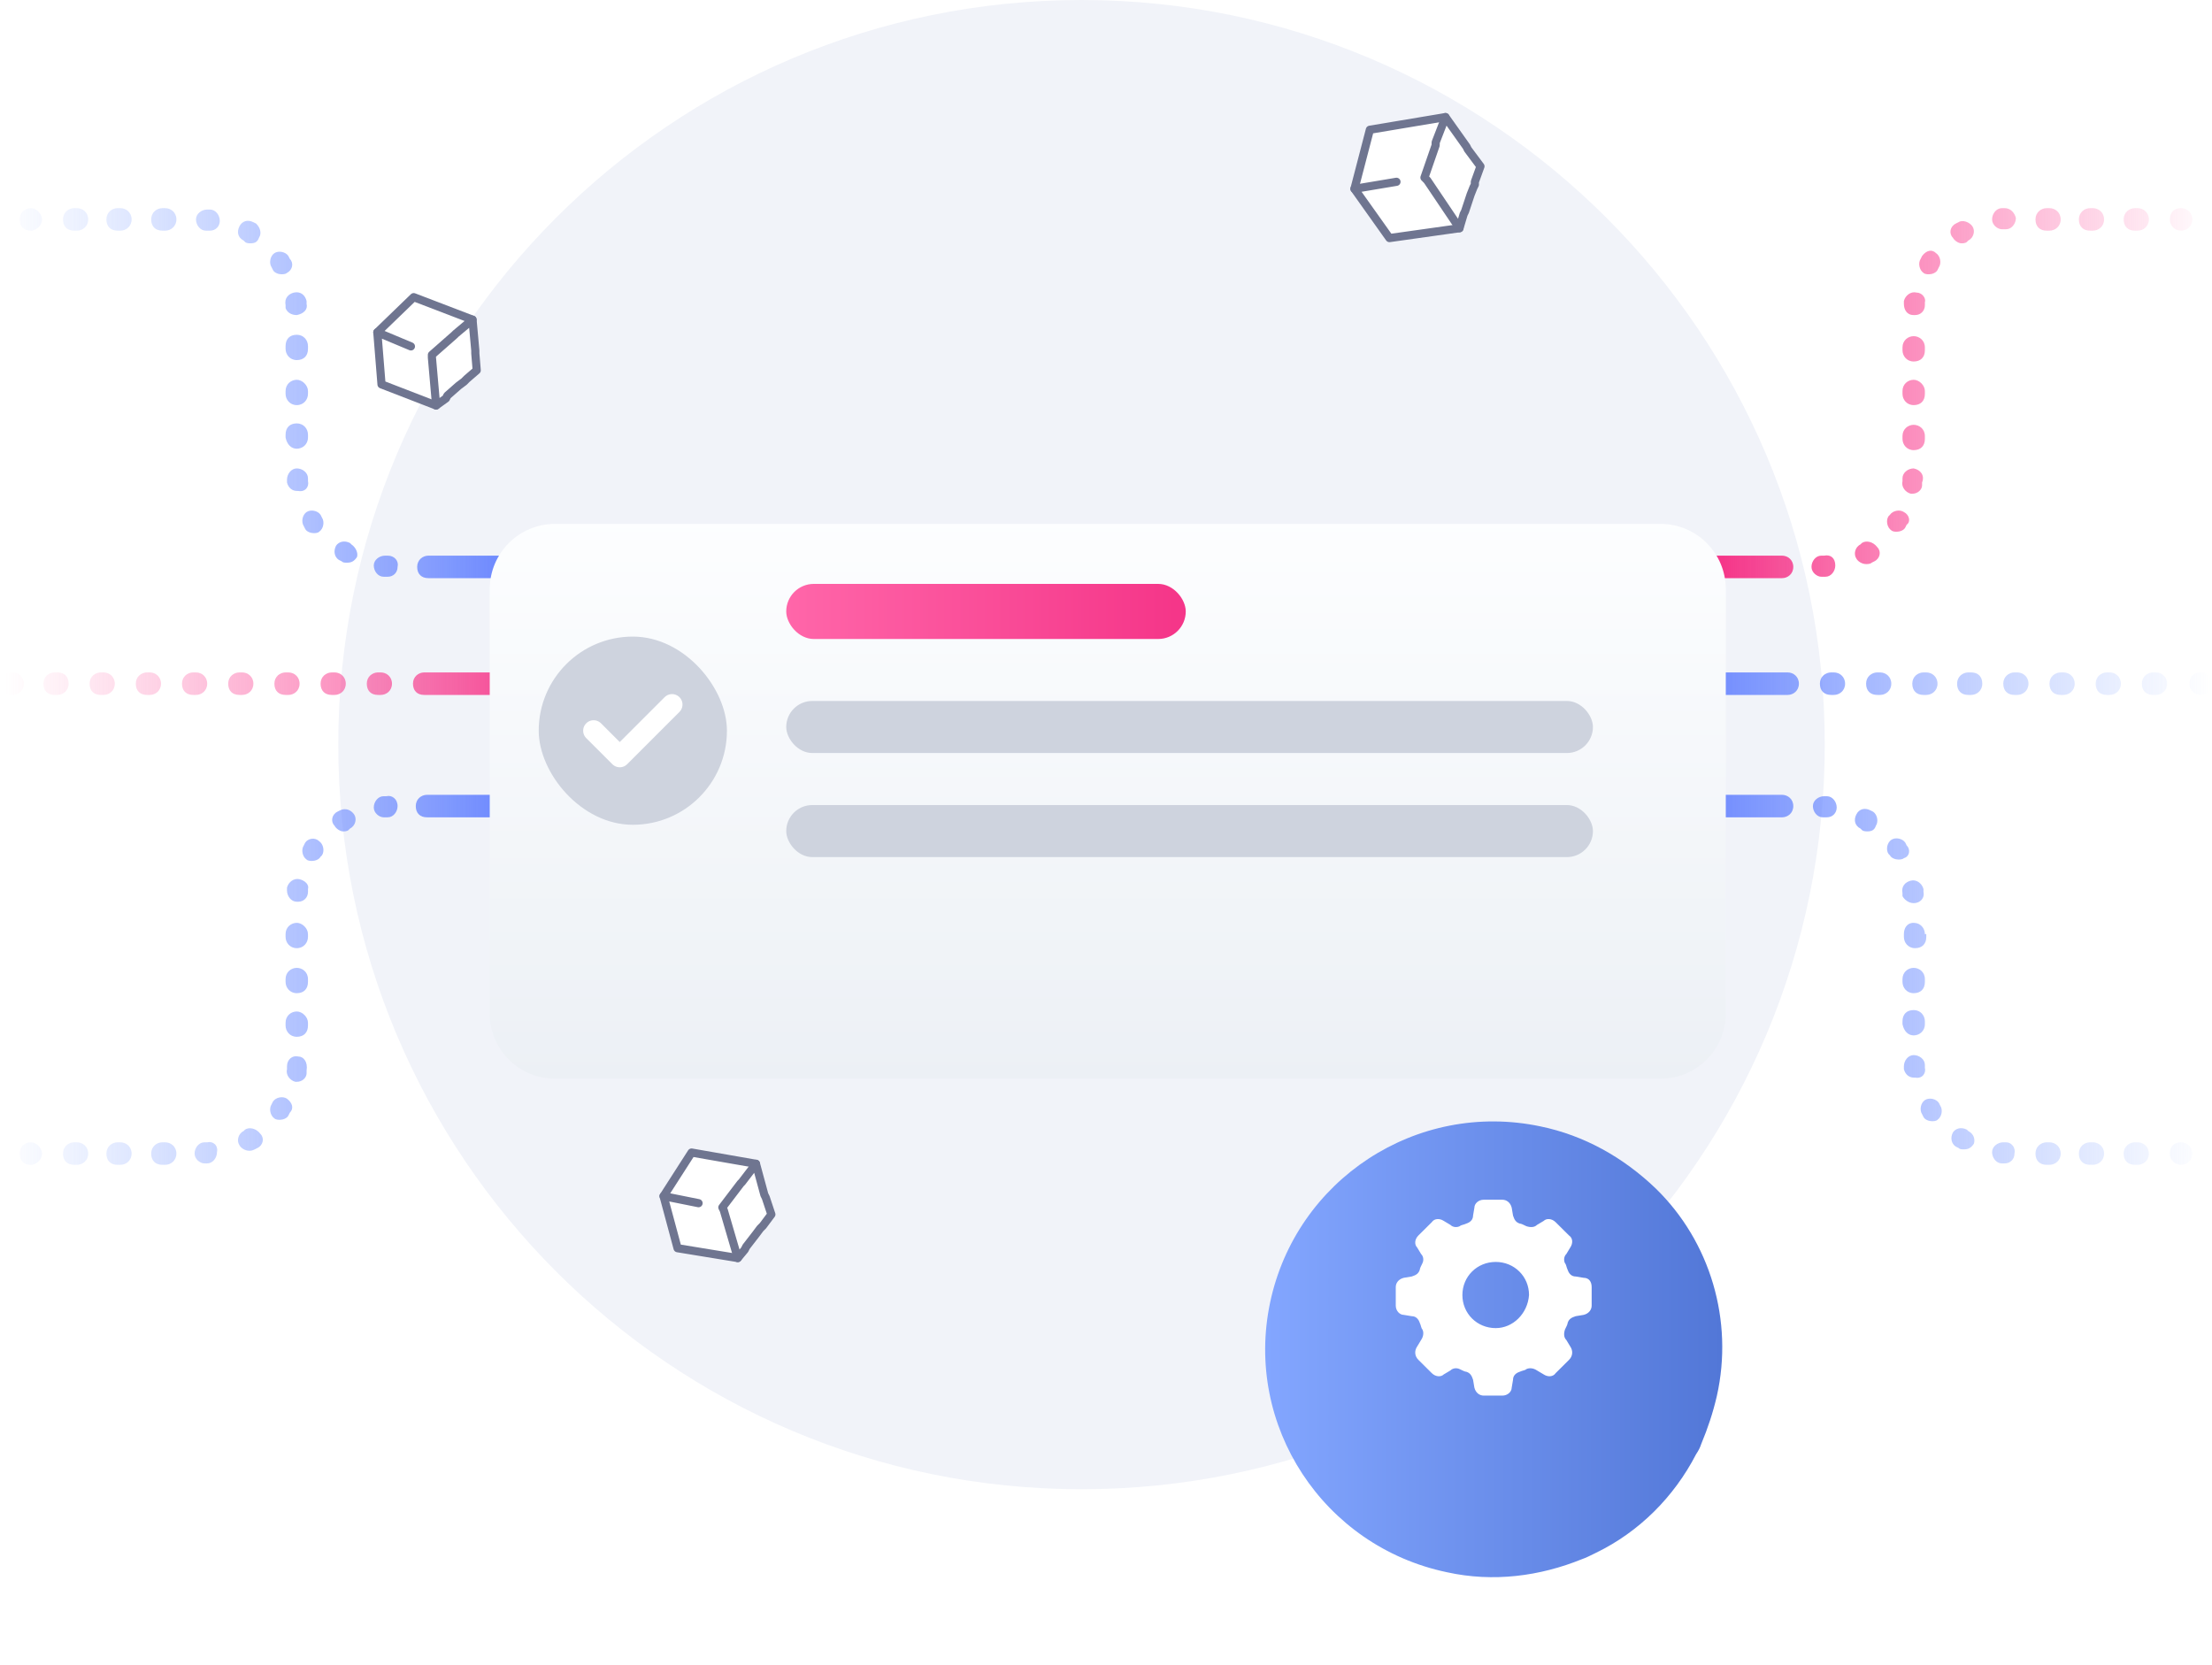 <svg viewBox="0 0 271 204" fill="none" xmlns="http://www.w3.org/2000/svg">
<path d="M132.501 182.472C182.789 182.472 223.558 141.704 223.558 91.236C223.558 40.769 182.609 0 132.501 0C82.214 0 41.445 40.769 41.445 91.236C41.445 141.704 82.214 182.472 132.501 182.472Z" fill="#F1F3F9"/>
<path d="M20.238 25.504H19.895C19.209 25.504 18.523 26.021 18.523 26.883C18.523 27.745 19.037 28.262 19.895 28.262H20.238C20.924 28.262 21.61 27.745 21.61 26.883C21.61 26.021 20.924 25.504 20.238 25.504Z" fill="url(#paint0_linear_548_21883)"/>
<path d="M14.75 25.504H14.407C13.721 25.504 13.035 26.021 13.035 26.883C13.035 27.745 13.549 28.262 14.407 28.262H14.75C15.436 28.262 16.122 27.745 16.122 26.883C16.122 26.021 15.436 25.504 14.75 25.504Z" fill="url(#paint1_linear_548_21883)"/>
<path d="M25.726 25.676H25.383C24.697 25.676 24.011 26.193 24.011 26.882C24.011 27.572 24.526 28.262 25.212 28.262H25.555C25.555 28.262 25.555 28.262 25.726 28.262C26.413 28.262 26.927 27.744 26.927 27.055C26.927 26.365 26.413 25.676 25.726 25.676Z" fill="url(#paint2_linear_548_21883)"/>
<path d="M37.732 42.397C37.732 41.707 37.217 41.018 36.36 41.018C35.502 41.018 34.988 41.535 34.988 42.397V42.741C34.988 43.431 35.502 44.12 36.36 44.12C37.217 44.12 37.732 43.603 37.732 42.741V42.397Z" fill="url(#paint3_linear_548_21883)"/>
<path d="M35.502 31.71L35.331 31.365C34.987 30.848 34.13 30.675 33.615 31.02C33.101 31.365 32.929 32.227 33.273 32.744L33.444 33.089C33.615 33.434 34.13 33.606 34.473 33.606C34.645 33.606 34.987 33.606 35.159 33.434C35.845 33.089 36.017 32.227 35.502 31.71Z" fill="url(#paint4_linear_548_21883)"/>
<path d="M36.36 46.534C35.674 46.534 34.988 47.051 34.988 47.913V48.258C34.988 48.947 35.502 49.637 36.36 49.637C37.217 49.637 37.732 48.947 37.732 48.258V47.913C37.732 47.224 37.046 46.534 36.36 46.534Z" fill="url(#paint5_linear_548_21883)"/>
<path d="M9.433 25.504H9.09C8.404 25.504 7.718 26.021 7.718 26.883C7.718 27.745 8.232 28.262 9.09 28.262H9.433C10.119 28.262 10.805 27.745 10.805 26.883C10.805 26.021 10.119 25.504 9.433 25.504Z" fill="url(#paint6_linear_548_21883)"/>
<path d="M31.386 27.4L31.043 27.228C30.357 26.883 29.671 27.056 29.328 27.745C28.985 28.435 29.156 29.124 29.843 29.469L30.014 29.641C30.186 29.814 30.529 29.814 30.7 29.814C31.215 29.814 31.558 29.641 31.729 29.124C32.072 28.607 31.901 27.918 31.386 27.4Z" fill="url(#paint7_linear_548_21883)"/>
<path d="M39.275 63.083C38.932 62.566 38.075 62.393 37.56 62.738C37.045 63.083 36.874 63.945 37.217 64.462L37.389 64.806C37.56 65.151 38.075 65.324 38.418 65.324C38.589 65.324 38.932 65.324 39.104 65.151C39.618 64.806 39.79 63.945 39.447 63.428L39.275 63.083Z" fill="url(#paint8_linear_548_21883)"/>
<path d="M43.049 66.702L42.878 66.53C42.191 66.185 41.505 66.358 41.163 66.875C40.819 67.564 40.991 68.254 41.505 68.599L41.849 68.771C42.02 68.943 42.191 68.943 42.535 68.943C43.049 68.943 43.392 68.771 43.735 68.254C43.907 67.737 43.564 67.047 43.049 66.702Z" fill="url(#paint9_linear_548_21883)"/>
<path d="M47.508 68.082H47.165C46.479 68.082 45.792 68.599 45.792 69.289C45.792 69.978 46.307 70.668 46.993 70.668H47.336C47.336 70.668 47.336 70.668 47.508 70.668C48.194 70.668 48.708 70.151 48.708 69.461C48.88 68.772 48.365 68.082 47.508 68.082Z" fill="url(#paint10_linear_548_21883)"/>
<path d="M36.359 38.605C37.217 38.433 37.732 37.915 37.56 37.226V36.881C37.389 36.192 36.874 35.675 36.017 35.847C35.331 36.019 34.816 36.536 34.987 37.398V37.743C35.159 38.26 35.673 38.605 36.359 38.605Z" fill="url(#paint11_linear_548_21883)"/>
<path d="M37.732 58.946V58.601C37.732 57.912 37.046 57.395 36.36 57.395C35.674 57.395 35.16 58.084 35.16 58.774C35.16 58.946 35.16 59.118 35.16 59.118C35.331 59.808 35.846 60.153 36.36 60.153H36.532C37.389 60.325 37.904 59.636 37.732 58.946Z" fill="url(#paint12_linear_548_21883)"/>
<path d="M36.36 54.981C37.046 54.981 37.732 54.464 37.732 53.602V53.257C37.732 52.567 37.217 51.878 36.36 51.878C35.502 51.878 34.988 52.395 34.988 53.257V53.602C35.159 54.464 35.674 54.981 36.36 54.981Z" fill="url(#paint13_linear_548_21883)"/>
<path d="M3.773 25.504C3.087 25.504 2.401 26.021 2.401 26.883C2.401 27.745 2.916 28.262 3.773 28.262H3.945C4.631 28.09 5.145 27.573 5.145 26.883C5.145 26.193 4.459 25.504 3.773 25.504Z" fill="url(#paint14_linear_548_21883)"/>
<path d="M68.946 68.082H63.63H63.287H58.141H57.798H52.825H52.481C51.795 68.082 51.109 68.599 51.109 69.461C51.109 70.323 51.624 70.84 52.481 70.84H52.825H57.798H58.313H63.458H63.801H69.118C69.804 70.84 70.49 70.323 70.49 69.461C70.49 68.599 69.632 68.082 68.946 68.082Z" fill="url(#paint15_linear_548_21883)"/>
<path d="M24.011 82.39H23.668C22.982 82.39 22.296 82.907 22.296 83.769C22.296 84.631 22.811 85.148 23.668 85.148H24.011C24.697 85.148 25.383 84.631 25.383 83.769C25.383 82.907 24.697 82.39 24.011 82.39Z" fill="url(#paint16_linear_548_21883)"/>
<path d="M29.671 82.39H29.328C28.642 82.39 27.956 82.907 27.956 83.769C27.956 84.631 28.47 85.148 29.328 85.148H29.671C30.357 85.148 31.043 84.631 31.043 83.769C31.043 82.907 30.357 82.39 29.671 82.39Z" fill="url(#paint17_linear_548_21883)"/>
<path d="M18.352 82.39H18.009C17.323 82.39 16.637 82.907 16.637 83.769C16.637 84.631 17.151 85.148 18.009 85.148H18.352C19.038 85.148 19.724 84.631 19.724 83.769C19.724 82.907 19.038 82.39 18.352 82.39Z" fill="url(#paint18_linear_548_21883)"/>
<path d="M12.692 82.39H12.349C11.662 82.39 10.976 82.907 10.976 83.769C10.976 84.631 11.491 85.148 12.349 85.148H12.692C13.378 85.148 14.064 84.631 14.064 83.769C14.064 82.907 13.378 82.39 12.692 82.39Z" fill="url(#paint19_linear_548_21883)"/>
<path d="M7.032 82.39H6.689C6.003 82.39 5.317 82.907 5.317 83.769C5.317 84.631 5.832 85.148 6.689 85.148H7.032C7.718 85.148 8.404 84.631 8.404 83.769C8.404 82.907 7.89 82.39 7.032 82.39Z" fill="url(#paint20_linear_548_21883)"/>
<path d="M46.651 82.39H46.308C45.622 82.39 44.936 82.907 44.936 83.769C44.936 84.631 45.45 85.148 46.308 85.148H46.651C47.337 85.148 48.023 84.631 48.023 83.769C48.023 82.907 47.337 82.39 46.651 82.39Z" fill="url(#paint21_linear_548_21883)"/>
<path d="M35.331 82.39H34.988C34.302 82.39 33.616 82.907 33.616 83.769C33.616 84.631 34.13 85.148 34.988 85.148H35.331C36.017 85.148 36.703 84.631 36.703 83.769C36.703 82.907 36.017 82.39 35.331 82.39Z" fill="url(#paint22_linear_548_21883)"/>
<path d="M40.991 82.39H40.648C39.962 82.39 39.276 82.907 39.276 83.769C39.276 84.631 39.79 85.148 40.648 85.148H40.991C41.677 85.148 42.363 84.631 42.363 83.769C42.363 82.907 41.677 82.39 40.991 82.39Z" fill="url(#paint23_linear_548_21883)"/>
<path d="M1.544 82.39H1.372C0.686 82.39 0 82.907 0 83.769C0 84.631 0.515 85.148 1.372 85.148H1.544C2.23 85.148 2.916 84.631 2.916 83.769C2.916 82.907 2.23 82.39 1.544 82.39Z" fill="url(#paint24_linear_548_21883)"/>
<path d="M68.947 82.39H63.459H63.115H57.799H57.456H52.653H52.482H52.31H51.967C51.281 82.39 50.595 82.907 50.595 83.769C50.595 84.631 51.11 85.148 51.967 85.148H52.31H52.482H52.653H57.456H57.799H63.115H63.459H68.947C69.633 85.148 70.319 84.631 70.319 83.769C70.319 82.907 69.633 82.39 68.947 82.39Z" fill="url(#paint25_linear_548_21883)"/>
<path d="M30.014 138.413L29.843 138.585C29.156 138.93 28.985 139.792 29.328 140.309C29.5 140.654 30.014 140.998 30.529 140.998C30.7 140.998 30.872 140.998 31.215 140.826L31.558 140.654C32.244 140.309 32.415 139.447 31.901 138.93C31.386 138.24 30.529 138.068 30.014 138.413Z" fill="url(#paint26_linear_548_21883)"/>
<path d="M25.383 139.965H25.039C24.353 139.965 23.839 140.654 23.839 141.344C23.839 142.033 24.525 142.55 25.039 142.55H25.383C26.069 142.55 26.583 141.861 26.583 141.171C26.755 140.309 26.069 139.792 25.383 139.965Z" fill="url(#paint27_linear_548_21883)"/>
<path d="M36.531 129.449C35.845 129.277 35.159 129.794 35.159 130.656V131C34.987 131.69 35.502 132.38 36.188 132.552H36.359C37.045 132.552 37.56 132.035 37.56 131.518V131.173C37.731 130.139 37.217 129.449 36.531 129.449Z" fill="url(#paint28_linear_548_21883)"/>
<path d="M20.237 139.965H19.894C19.208 139.965 18.522 140.482 18.522 141.344C18.522 142.206 19.037 142.723 19.894 142.723H20.237C20.923 142.723 21.609 142.206 21.609 141.344C21.609 140.482 20.923 139.965 20.237 139.965Z" fill="url(#paint29_linear_548_21883)"/>
<path d="M36.359 123.934C35.673 123.934 34.987 124.451 34.987 125.313V125.657C34.987 126.347 35.502 127.036 36.359 127.036C37.217 127.036 37.731 126.519 37.731 125.657V125.313C37.731 124.623 37.045 123.934 36.359 123.934Z" fill="url(#paint30_linear_548_21883)"/>
<path d="M9.432 139.965H9.089C8.403 139.965 7.717 140.482 7.717 141.344C7.717 142.206 8.232 142.723 9.089 142.723H9.432C10.118 142.723 10.804 142.206 10.804 141.344C10.804 140.482 10.118 139.965 9.432 139.965Z" fill="url(#paint31_linear_548_21883)"/>
<path d="M14.749 139.965H14.406C13.72 139.965 13.034 140.482 13.034 141.344C13.034 142.206 13.549 142.723 14.406 142.723H14.749C15.435 142.723 16.121 142.206 16.121 141.344C16.121 140.482 15.435 139.965 14.749 139.965Z" fill="url(#paint32_linear_548_21883)"/>
<path d="M35.159 134.621C34.645 134.276 33.787 134.448 33.444 134.966L33.273 135.31C32.929 135.827 33.101 136.689 33.615 137.034C33.787 137.206 34.13 137.206 34.301 137.206C34.645 137.206 35.159 137.034 35.331 136.689L35.502 136.345C36.017 135.827 35.845 135.138 35.159 134.621Z" fill="url(#paint33_linear_548_21883)"/>
<path d="M41.677 99.283L41.334 99.456C40.648 99.8 40.476 100.662 40.99 101.179C41.162 101.524 41.677 101.869 42.02 101.869C42.191 101.869 42.534 101.869 42.706 101.697L42.877 101.524C43.563 101.179 43.735 100.318 43.392 99.8C43.049 99.283 42.363 98.939 41.677 99.283Z" fill="url(#paint34_linear_548_21883)"/>
<path d="M47.336 97.558H46.993C46.306 97.558 45.792 98.248 45.792 98.938C45.792 99.627 46.478 100.144 46.993 100.144H47.164H47.507C48.193 100.144 48.708 99.455 48.708 98.765C48.708 97.903 48.022 97.386 47.336 97.558Z" fill="url(#paint35_linear_548_21883)"/>
<path d="M37.388 103.247L37.216 103.592C36.873 104.109 37.045 104.971 37.559 105.316C37.731 105.488 38.074 105.488 38.245 105.488C38.588 105.488 39.103 105.316 39.274 104.971L39.446 104.799C39.789 104.282 39.617 103.42 39.103 103.075C38.588 102.558 37.731 102.73 37.388 103.247Z" fill="url(#paint36_linear_548_21883)"/>
<path d="M36.359 118.589C35.673 118.589 34.987 119.106 34.987 119.968V120.313C34.987 121.002 35.502 121.692 36.359 121.692C37.217 121.692 37.731 121.175 37.731 120.313V119.968C37.731 119.106 37.045 118.589 36.359 118.589Z" fill="url(#paint37_linear_548_21883)"/>
<path d="M36.359 113.073C35.673 113.073 34.987 113.59 34.987 114.452V114.797C34.987 115.487 35.502 116.176 36.359 116.176C37.217 116.176 37.731 115.487 37.731 114.797V114.452C37.731 113.763 37.045 113.073 36.359 113.073Z" fill="url(#paint38_linear_548_21883)"/>
<path d="M36.703 107.73C36.017 107.557 35.33 108.074 35.159 108.764C35.159 108.936 35.159 109.109 35.159 109.109C35.159 109.798 35.673 110.488 36.359 110.488H36.531C37.217 110.488 37.732 109.971 37.732 109.281V108.936C37.903 108.419 37.389 107.902 36.703 107.73Z" fill="url(#paint39_linear_548_21883)"/>
<path d="M3.772 139.965C3.086 139.965 2.4 140.482 2.4 141.344C2.4 142.206 2.915 142.723 3.772 142.723H3.944C4.63 142.551 5.145 142.033 5.145 141.344C5.145 140.654 4.458 139.965 3.772 139.965Z" fill="url(#paint40_linear_548_21883)"/>
<path d="M68.946 97.387H63.629H63.286H58.141H57.798H52.652H52.481H52.309C51.623 97.387 50.937 97.904 50.937 98.766C50.937 99.628 51.452 100.145 52.309 100.145H52.481H52.652H57.798H58.312H63.457H63.8H69.117C69.803 100.145 70.489 99.628 70.489 98.766C70.489 97.904 69.632 97.387 68.946 97.387Z" fill="url(#paint41_linear_548_21883)"/>
<path d="M234.453 41.19C233.767 41.19 233.081 41.708 233.081 42.569V42.914C233.081 43.604 233.595 44.293 234.453 44.293C235.311 44.293 235.825 43.776 235.825 42.914V42.569C235.825 41.708 235.139 41.19 234.453 41.19Z" fill="url(#paint42_linear_548_21883)"/>
<path d="M234.453 46.534C233.767 46.534 233.081 47.051 233.081 47.913V48.258C233.081 48.947 233.595 49.637 234.453 49.637C235.311 49.637 235.825 49.12 235.825 48.258V47.913C235.825 47.224 235.139 46.534 234.453 46.534Z" fill="url(#paint43_linear_548_21883)"/>
<path d="M234.453 57.395C233.767 57.395 233.081 57.912 233.081 58.601V58.946C232.909 59.636 233.424 60.325 234.11 60.497H234.281C234.967 60.497 235.482 59.98 235.482 59.463C235.482 59.291 235.482 59.118 235.482 59.118C235.825 58.256 235.31 57.567 234.453 57.395Z" fill="url(#paint44_linear_548_21883)"/>
<path d="M233.253 62.738C232.739 62.393 231.881 62.566 231.538 63.083L231.366 63.255C231.023 63.772 231.195 64.634 231.709 64.979C231.881 65.151 232.224 65.151 232.396 65.151C232.739 65.151 233.253 64.979 233.425 64.634L233.596 64.289C234.111 63.945 233.939 63.083 233.253 62.738Z" fill="url(#paint45_linear_548_21883)"/>
<path d="M223.476 68.082H223.133C222.447 68.082 221.933 68.771 221.933 69.461C221.933 70.15 222.619 70.668 223.133 70.668C223.133 70.668 223.133 70.668 223.305 70.668H223.648C224.334 70.668 224.848 69.978 224.848 69.288C224.848 68.427 224.334 67.909 223.476 68.082Z" fill="url(#paint46_linear_548_21883)"/>
<path d="M228.108 66.53L227.936 66.702C227.25 67.047 227.079 67.909 227.422 68.426C227.593 68.771 228.108 69.115 228.623 69.115C228.794 69.115 229.137 69.115 229.309 68.943L229.652 68.771C230.338 68.426 230.509 67.564 229.995 67.047C229.48 66.357 228.622 66.185 228.108 66.53Z" fill="url(#paint47_linear_548_21883)"/>
<path d="M218.331 68.082H217.988H213.015H212.672H207.526H207.183H201.866C201.18 68.082 200.494 68.599 200.494 69.461C200.494 70.323 201.009 70.84 201.866 70.84H207.183H207.526H212.672H213.015H217.988H218.331C219.017 70.84 219.703 70.323 219.703 69.461C219.703 68.599 219.017 68.082 218.331 68.082Z" fill="url(#paint48_linear_548_21883)"/>
<path d="M234.453 52.051C233.767 52.051 233.081 52.568 233.081 53.43V53.775C233.081 54.464 233.595 55.154 234.453 55.154C235.311 55.154 235.825 54.636 235.825 53.775V53.43C235.825 52.568 235.139 52.051 234.453 52.051Z" fill="url(#paint49_linear_548_21883)"/>
<path d="M256.407 25.504H256.064C255.378 25.504 254.692 26.021 254.692 26.883C254.692 27.745 255.206 28.262 256.064 28.262H256.407C257.093 28.262 257.779 27.745 257.779 26.883C257.779 26.021 257.093 25.504 256.407 25.504Z" fill="url(#paint50_linear_548_21883)"/>
<path d="M261.894 25.504H261.551C260.865 25.504 260.179 26.021 260.179 26.883C260.179 27.745 260.694 28.262 261.551 28.262H261.894C262.581 28.262 263.267 27.745 263.267 26.883C263.267 26.021 262.581 25.504 261.894 25.504Z" fill="url(#paint51_linear_548_21883)"/>
<path d="M251.09 25.504H250.747C250.061 25.504 249.375 26.021 249.375 26.883C249.375 27.745 249.889 28.262 250.747 28.262H251.09C251.776 28.262 252.462 27.745 252.462 26.883C252.462 26.021 251.776 25.504 251.09 25.504Z" fill="url(#paint52_linear_548_21883)"/>
<path d="M234.797 35.847C234.11 35.675 233.424 36.192 233.253 36.881V37.226C233.253 37.915 233.596 38.605 234.453 38.605H234.625C235.311 38.605 235.826 38.088 235.826 37.398V37.053C235.997 36.536 235.483 35.847 234.797 35.847Z" fill="url(#paint53_linear_548_21883)"/>
<path d="M235.482 31.365L235.31 31.71C234.967 32.227 235.139 33.089 235.653 33.434C235.825 33.606 236.168 33.606 236.339 33.606C236.682 33.606 237.197 33.434 237.368 33.089L237.54 32.744C237.883 32.227 237.711 31.365 237.197 31.02C236.682 30.503 235.996 30.676 235.482 31.365Z" fill="url(#paint54_linear_548_21883)"/>
<path d="M239.942 27.228L239.599 27.4C238.913 27.745 238.741 28.607 239.256 29.124C239.427 29.469 239.942 29.813 240.285 29.813C240.456 29.813 240.799 29.813 240.971 29.641L241.142 29.469C241.828 29.124 242 28.262 241.657 27.745C241.314 27.228 240.456 26.883 239.942 27.228Z" fill="url(#paint55_linear_548_21883)"/>
<path d="M245.601 25.504H245.258C244.572 25.504 244.058 26.193 244.058 26.883C244.058 27.573 244.744 28.09 245.258 28.09C245.258 28.09 245.258 28.09 245.43 28.09H245.773C246.459 28.09 246.973 27.4 246.973 26.711C246.802 26.021 246.287 25.504 245.601 25.504Z" fill="url(#paint56_linear_548_21883)"/>
<path d="M267.212 25.504C266.354 25.504 265.84 26.021 265.84 26.883C265.84 27.745 266.526 28.262 267.212 28.262C267.898 28.262 268.584 27.745 268.584 26.883C268.584 26.021 267.898 25.504 267.212 25.504Z" fill="url(#paint57_linear_548_21883)"/>
<path d="M230.337 82.39H229.994C229.308 82.39 228.622 82.907 228.622 83.769C228.622 84.631 229.136 85.148 229.994 85.148H230.337C231.023 85.148 231.709 84.631 231.709 83.769C231.709 82.907 231.023 82.39 230.337 82.39Z" fill="url(#paint58_linear_548_21883)"/>
<path d="M235.997 82.39H235.654C234.968 82.39 234.282 82.907 234.282 83.769C234.282 84.631 234.797 85.148 235.654 85.148H235.997C236.683 85.148 237.369 84.631 237.369 83.769C237.369 82.907 236.683 82.39 235.997 82.39Z" fill="url(#paint59_linear_548_21883)"/>
<path d="M224.677 82.39H224.334C223.648 82.39 222.962 82.907 222.962 83.769C222.962 84.631 223.477 85.148 224.334 85.148H224.677C225.363 85.148 226.05 84.631 226.05 83.769C226.05 82.907 225.363 82.39 224.677 82.39Z" fill="url(#paint60_linear_548_21883)"/>
<path d="M219.018 82.39H218.675H218.503H218.332H213.53H213.187H207.87H207.527H202.038C201.352 82.39 200.666 82.907 200.666 83.769C200.666 84.631 201.181 85.148 202.038 85.148H207.527H207.87H213.187H213.53H218.332H218.503H218.675H219.018C219.704 85.148 220.39 84.631 220.39 83.769C220.39 82.907 219.704 82.39 219.018 82.39Z" fill="url(#paint61_linear_548_21883)"/>
<path d="M241.485 82.39H241.142C240.456 82.39 239.77 82.907 239.77 83.769C239.77 84.631 240.284 85.148 241.142 85.148H241.485C242.171 85.148 242.857 84.631 242.857 83.769C242.857 82.907 242.343 82.39 241.485 82.39Z" fill="url(#paint62_linear_548_21883)"/>
<path d="M258.465 82.39H258.122C257.436 82.39 256.75 82.907 256.75 83.769C256.75 84.631 257.265 85.148 258.122 85.148H258.465C259.151 85.148 259.837 84.631 259.837 83.769C259.837 82.907 259.151 82.39 258.465 82.39Z" fill="url(#paint63_linear_548_21883)"/>
<path d="M264.125 82.39H263.782C263.096 82.39 262.41 82.907 262.41 83.769C262.41 84.631 262.924 85.148 263.782 85.148H264.125C264.811 85.148 265.497 84.631 265.497 83.769C265.497 82.907 264.811 82.39 264.125 82.39Z" fill="url(#paint64_linear_548_21883)"/>
<path d="M252.805 82.39H252.462C251.776 82.39 251.09 82.907 251.09 83.769C251.09 84.631 251.604 85.148 252.462 85.148H252.805C253.491 85.148 254.177 84.631 254.177 83.769C254.177 82.907 253.491 82.39 252.805 82.39Z" fill="url(#paint65_linear_548_21883)"/>
<path d="M247.145 82.39H246.802C246.116 82.39 245.43 82.907 245.43 83.769C245.43 84.631 245.945 85.148 246.802 85.148H247.145C247.831 85.148 248.517 84.631 248.517 83.769C248.517 82.907 247.831 82.39 247.145 82.39Z" fill="url(#paint66_linear_548_21883)"/>
<path d="M269.613 82.39C268.755 82.39 268.241 82.907 268.241 83.769C268.241 84.631 268.927 85.148 269.613 85.148C270.299 85.148 270.985 84.631 270.985 83.769C270.985 82.907 270.299 82.39 269.613 82.39Z" fill="url(#paint67_linear_548_21883)"/>
<path d="M229.48 99.455L229.137 99.283C228.451 98.938 227.765 99.11 227.422 99.8C227.079 100.489 227.25 101.179 227.936 101.524L228.108 101.696C228.279 101.868 228.622 101.868 228.794 101.868C229.309 101.868 229.652 101.696 229.823 101.179C230.166 100.662 229.995 99.8 229.48 99.455Z" fill="url(#paint68_linear_548_21883)"/>
<path d="M233.596 103.593L233.425 103.248C233.082 102.731 232.224 102.558 231.709 102.903C231.195 103.248 231.023 104.11 231.366 104.627L231.538 104.799C231.709 105.144 232.224 105.316 232.567 105.316C232.739 105.316 233.082 105.316 233.253 105.144C233.939 104.972 234.111 104.11 233.596 103.593Z" fill="url(#paint69_linear_548_21883)"/>
<path d="M234.453 110.66C235.31 110.66 235.825 109.97 235.653 109.281C235.653 109.108 235.653 108.936 235.653 108.936C235.482 108.246 234.796 107.729 234.11 107.902C233.424 108.074 232.909 108.591 233.081 109.453V109.798C233.252 110.143 233.767 110.66 234.453 110.66Z" fill="url(#paint70_linear_548_21883)"/>
<path d="M218.332 97.387H218.16H217.989H212.843H212.5H207.355H207.012H201.695C201.009 97.387 200.323 97.904 200.323 98.766C200.323 99.628 200.838 100.145 201.695 100.145H207.012H207.355H212.5H212.843H217.989H218.16H218.332C219.018 100.145 219.704 99.628 219.704 98.766C219.704 97.904 219.018 97.387 218.332 97.387Z" fill="url(#paint71_linear_548_21883)"/>
<path d="M234.453 118.589C233.767 118.589 233.081 119.106 233.081 119.968V120.313C233.081 121.002 233.595 121.692 234.453 121.692C235.311 121.692 235.825 121.175 235.825 120.313V119.968C235.825 119.106 235.139 118.589 234.453 118.589Z" fill="url(#paint72_linear_548_21883)"/>
<path d="M235.826 114.452C235.826 113.763 235.311 113.073 234.453 113.073C233.596 113.073 233.253 113.763 233.253 114.452V114.797C233.253 115.487 233.767 116.176 234.625 116.176C235.483 116.176 235.997 115.659 235.997 114.797V114.452H235.826Z" fill="url(#paint73_linear_548_21883)"/>
<path d="M234.453 126.864C235.139 126.864 235.825 126.346 235.825 125.485V125.14C235.825 124.45 235.311 123.761 234.453 123.761C233.595 123.761 233.081 124.278 233.081 125.14V125.485C233.252 126.346 233.767 126.864 234.453 126.864Z" fill="url(#paint74_linear_548_21883)"/>
<path d="M223.82 97.559H223.477C222.791 97.559 222.105 98.076 222.105 98.765C222.105 99.455 222.619 100.144 223.305 100.144H223.648H223.82C224.506 100.144 225.021 99.627 225.021 98.938C225.021 98.248 224.506 97.559 223.82 97.559Z" fill="url(#paint75_linear_548_21883)"/>
<path d="M237.54 135.137C237.197 134.62 236.34 134.448 235.825 134.793C235.311 135.137 235.139 135.999 235.482 136.516L235.654 136.861C235.825 137.206 236.34 137.378 236.683 137.378C236.854 137.378 237.197 137.378 237.369 137.206C237.883 136.861 238.055 135.999 237.712 135.482L237.54 135.137Z" fill="url(#paint76_linear_548_21883)"/>
<path d="M235.826 130.829V130.484C235.826 129.794 235.14 129.277 234.453 129.277C233.767 129.277 233.253 129.967 233.253 130.656V131.001C233.424 131.691 233.939 132.035 234.453 132.035H234.625C235.483 132.208 235.997 131.518 235.826 130.829Z" fill="url(#paint77_linear_548_21883)"/>
<path d="M261.894 139.964H261.551C260.865 139.964 260.179 140.481 260.179 141.343C260.179 142.205 260.694 142.722 261.551 142.722H261.894C262.581 142.722 263.267 142.205 263.267 141.343C263.267 140.481 262.581 139.964 261.894 139.964Z" fill="url(#paint78_linear_548_21883)"/>
<path d="M251.09 139.964H250.747C250.061 139.964 249.375 140.481 249.375 141.343C249.375 142.205 249.889 142.722 250.747 142.722H251.09C251.776 142.722 252.462 142.205 252.462 141.343C252.462 140.481 251.776 139.964 251.09 139.964Z" fill="url(#paint79_linear_548_21883)"/>
<path d="M256.406 139.964H256.063C255.377 139.964 254.691 140.481 254.691 141.343C254.691 142.205 255.206 142.722 256.063 142.722H256.406C257.092 142.722 257.779 142.205 257.779 141.343C257.779 140.481 257.092 139.964 256.406 139.964Z" fill="url(#paint80_linear_548_21883)"/>
<path d="M245.773 139.964H245.43C244.744 139.964 244.058 140.481 244.058 141.171C244.058 141.86 244.572 142.55 245.258 142.55H245.601C246.287 142.55 246.802 142.032 246.802 141.343C246.973 140.653 246.459 139.964 245.773 139.964Z" fill="url(#paint81_linear_548_21883)"/>
<path d="M241.141 138.585L240.97 138.413C240.284 138.068 239.598 138.24 239.255 138.758C238.912 139.447 239.083 140.137 239.598 140.481L239.941 140.654C240.112 140.826 240.284 140.826 240.627 140.826C241.141 140.826 241.484 140.654 241.828 140.137C241.999 139.619 241.828 138.93 241.141 138.585Z" fill="url(#paint82_linear_548_21883)"/>
<path d="M267.212 139.964C266.354 139.964 265.839 140.481 265.839 141.343C265.839 142.205 266.526 142.722 267.212 142.722C267.898 142.722 268.584 142.205 268.584 141.343C268.584 140.481 267.898 139.964 267.212 139.964Z" fill="url(#paint83_linear_548_21883)"/>
<g filter="url(#filter0_d_548_21883)">
<path d="M203.433 55C207.851 55 211.433 58.582 211.433 63V114.982C211.433 119.401 207.851 122.982 203.433 122.982H68C63.582 122.982 60 119.401 60 114.982L60 63C60 58.582 63.582 55 68 55L203.433 55Z" fill="url(#paint84_linear_548_21883)"/>
</g>
<rect x="96.325" y="71.543" width="48.946" height="6.751" rx="3.376" fill="url(#paint85_linear_548_21883)"/>
<rect x="96.325" y="85.889" width="98.83" height="6.376" rx="3.188" fill="#CED3DE"/>
<rect x="96.325" y="98.642" width="98.83" height="6.376" rx="3.188" fill="#CED3DE"/>
<path d="M50.515 48.304L46.227 40.72L50.686 36.41L57.889 39.168L52.401 49.166L50.515 48.304Z" fill="white" stroke="#6F7590" stroke-miterlimit="10" stroke-linecap="round" stroke-linejoin="round"/>
<path d="M53.087 43.478L53.602 49.339L53.43 49.684L46.741 47.098L46.227 40.72L50.343 42.444" fill="white"/>
<path d="M53.087 43.478L53.602 49.339L53.43 49.684L46.741 47.098L46.227 40.72L50.343 42.444" stroke="#6F7590" stroke-miterlimit="10" stroke-linecap="round" stroke-linejoin="round"/>
<path d="M53.43 49.683L52.916 43.822V43.477L55.66 41.064L55.832 40.892L57.89 39.168L58.233 42.96V43.305L58.404 45.374L57.204 46.408L57.032 46.58L56.861 46.753L56.175 47.27L54.803 48.477L54.631 48.821L53.43 49.683Z" fill="white" stroke="#6F7590" stroke-miterlimit="10" stroke-linecap="round" stroke-linejoin="round"/>
<path d="M175.031 28.308L165.941 23.137L167.827 15.897L177.089 14.346L177.432 27.964L175.031 28.308Z" fill="white" stroke="#6F7590" stroke-miterlimit="10" stroke-linecap="round" stroke-linejoin="round"/>
<path d="M174.688 21.758L178.804 27.446V27.963L170.228 29.17L165.941 23.137L171.086 22.275" fill="white"/>
<path d="M174.688 21.758L178.804 27.446V27.963L170.228 29.17L165.941 23.137L171.086 22.275" stroke="#6F7590" stroke-miterlimit="10" stroke-linecap="round" stroke-linejoin="round"/>
<path d="M178.804 27.964L174.859 22.103L174.516 21.758L175.888 17.793V17.448L177.089 14.346L179.662 17.966L179.833 18.31L181.377 20.379L180.691 22.275V22.62L180.519 22.965L180.176 23.827L179.49 25.895L179.319 26.24L178.804 27.964Z" fill="white" stroke="#6F7590" stroke-miterlimit="10" stroke-linecap="round" stroke-linejoin="round"/>
<path d="M87.127 153.457L81.296 146.562L84.726 141.218L92.615 142.597L89.185 153.802L87.127 153.457Z" fill="white" stroke="#6F7590" stroke-miterlimit="10" stroke-linecap="round" stroke-linejoin="round"/>
<path d="M88.67 147.941L90.385 153.801V154.146L83.011 152.94L81.296 146.562L85.583 147.423" fill="white"/>
<path d="M88.67 147.941L90.385 153.801V154.146L83.011 152.94L81.296 146.562L85.583 147.423" stroke="#6F7590" stroke-miterlimit="10" stroke-linecap="round" stroke-linejoin="round"/>
<path d="M90.386 154.146L88.671 148.285L88.499 147.94L90.729 145.01L90.9 144.838L92.615 142.597L93.644 146.389L93.816 146.734L94.502 148.802L93.473 150.181L93.301 150.354L93.13 150.526L92.615 151.216L91.415 152.767L91.243 153.112L90.386 154.146Z" fill="white" stroke="#6F7590" stroke-miterlimit="10" stroke-linecap="round" stroke-linejoin="round"/>
<g filter="url(#filter1_d_548_21883)">
<path d="M210.339 164.634C209.861 166.699 209.225 168.604 208.429 170.51C208.27 170.986 208.111 171.304 207.793 171.78C205.088 177.021 200.792 181.308 195.541 183.849C194.905 184.167 194.268 184.485 193.791 184.643C188.7 186.708 182.971 187.502 177.243 186.231C162.128 183.055 152.422 168.287 155.604 153.2C158.786 138.114 173.584 128.427 188.7 131.603C194.109 132.715 198.883 135.414 202.861 139.226C209.543 145.737 212.407 155.424 210.339 164.634Z" fill="url(#paint86_linear_548_21883)"/>
</g>
<path d="M194.021 156.568L193.041 156.406C192.551 156.406 192.225 156.081 192.062 155.595C191.898 155.271 191.898 154.946 191.735 154.784C191.571 154.46 191.572 153.973 191.898 153.649L192.388 152.838C192.715 152.351 192.714 151.703 192.225 151.379L190.592 149.757C190.102 149.271 189.449 149.27 189.123 149.595L188.306 150.082C187.98 150.406 187.49 150.405 187 150.243C186.674 150.081 186.347 149.919 186.184 149.919C185.694 149.757 185.531 149.433 185.367 148.946L185.204 147.973C185.041 147.324 184.551 147 184.061 147H181.776C181.123 147 180.633 147.487 180.633 147.973L180.469 148.946C180.469 149.433 180.143 149.757 179.653 149.919C179.327 150.081 179 150.081 178.837 150.243C178.51 150.405 178.021 150.406 177.694 150.082L176.878 149.595C176.388 149.27 175.735 149.271 175.408 149.757L173.775 151.379C173.286 151.865 173.286 152.514 173.612 152.838L174.102 153.649C174.429 153.973 174.429 154.46 174.265 154.784C174.102 155.108 173.939 155.433 173.939 155.595C173.776 156.081 173.449 156.244 172.959 156.406L171.98 156.568C171.327 156.73 171 157.216 171 157.703V159.973C171 160.621 171.49 161.108 171.98 161.108L172.959 161.27C173.449 161.27 173.776 161.595 173.939 162.081C174.102 162.406 174.102 162.73 174.265 162.892C174.429 163.216 174.429 163.703 174.102 164.189L173.612 165C173.286 165.486 173.286 166.135 173.775 166.621L175.408 168.243C175.898 168.729 176.551 168.73 176.878 168.405L177.694 167.919C178.021 167.595 178.51 167.595 178.837 167.757C179.163 167.919 179.49 168.081 179.653 168.081C180.143 168.243 180.306 168.567 180.469 169.054L180.633 170.027C180.796 170.676 181.286 171 181.776 171H184.061C184.714 171 185.204 170.513 185.204 170.027L185.367 169.054C185.367 168.567 185.694 168.243 186.184 168.081C186.51 167.919 186.837 167.919 187 167.757C187.327 167.595 187.817 167.595 188.306 167.919L189.123 168.405C189.612 168.73 190.265 168.729 190.592 168.243L192.225 166.621C192.714 166.135 192.715 165.486 192.388 165L191.898 164.189C191.572 163.865 191.571 163.379 191.735 162.892C191.898 162.568 192.062 162.243 192.062 162.081C192.225 161.595 192.551 161.433 193.041 161.27L194.021 161.108C194.674 160.946 195 160.459 195 159.973V157.703C195 157.054 194.674 156.568 194.021 156.568ZM183.245 162.73C180.959 162.73 179.163 160.946 179.163 158.676C179.163 156.406 180.959 154.622 183.245 154.622C185.531 154.622 187.327 156.406 187.327 158.676C187.163 160.946 185.367 162.73 183.245 162.73Z" fill="white"/>
<rect x="66" y="78" width="23.059" height="23.059" rx="11.529" fill="#CED3DE"/>
<path d="M72.725 89.53L75.928 92.732L82.333 86.327" stroke="white" stroke-width="2.562" stroke-linecap="round" stroke-linejoin="round"/>
<defs>
<filter id="filter0_d_548_21883" x="41.62" y="45.81" width="188.193" height="104.742" filterUnits="userSpaceOnUse" color-interpolation-filters="sRGB">
<feFlood flood-opacity="0" result="BackgroundImageFix"/>
<feColorMatrix in="SourceAlpha" type="matrix" values="0 0 0 0 0 0 0 0 0 0 0 0 0 0 0 0 0 0 127 0" result="hardAlpha"/>
<feOffset dy="9.19"/>
<feGaussianBlur stdDeviation="9.19"/>
<feColorMatrix type="matrix" values="0 0 0 0 0.398 0 0 0 0 0.477 0 0 0 0 0.575 0 0 0 0.27 0"/>
<feBlend mode="normal" in2="BackgroundImageFix" result="effect1_dropShadow_548_21883"/>
<feBlend mode="normal" in="SourceGraphic" in2="effect1_dropShadow_548_21883" result="shape"/>
</filter>
<filter id="filter1_d_548_21883" x="144.751" y="127.156" width="76.499" height="76.342" filterUnits="userSpaceOnUse" color-interpolation-filters="sRGB">
<feFlood flood-opacity="0" result="BackgroundImageFix"/>
<feColorMatrix in="SourceAlpha" type="matrix" values="0 0 0 0 0 0 0 0 0 0 0 0 0 0 0 0 0 0 127 0" result="hardAlpha"/>
<feOffset dy="6.406"/>
<feGaussianBlur stdDeviation="5.125"/>
<feColorMatrix type="matrix" values="0 0 0 0 0.113 0 0 0 0 0.296 0 0 0 0 1 0 0 0 0.22 0"/>
<feBlend mode="normal" in2="BackgroundImageFix" result="effect1_dropShadow_548_21883"/>
<feBlend mode="normal" in="SourceGraphic" in2="effect1_dropShadow_548_21883" result="shape"/>
</filter>
<linearGradient id="paint0_linear_548_21883" x1="-0.526" y1="26.839" x2="69.013" y2="26.839" gradientUnits="userSpaceOnUse">
<stop stop-color="#83A6FF" stop-opacity="0"/>
<stop offset="1" stop-color="#5A78FF"/>
</linearGradient>
<linearGradient id="paint1_linear_548_21883" x1="-0.525" y1="26.839" x2="69.013" y2="26.839" gradientUnits="userSpaceOnUse">
<stop stop-color="#83A6FF" stop-opacity="0"/>
<stop offset="1" stop-color="#5A78FF"/>
</linearGradient>
<linearGradient id="paint2_linear_548_21883" x1="-0.526" y1="26.878" x2="69.013" y2="26.878" gradientUnits="userSpaceOnUse">
<stop stop-color="#83A6FF" stop-opacity="0"/>
<stop offset="1" stop-color="#5A78FF"/>
</linearGradient>
<linearGradient id="paint3_linear_548_21883" x1="-0.526" y1="42.648" x2="69.013" y2="42.648" gradientUnits="userSpaceOnUse">
<stop stop-color="#83A6FF" stop-opacity="0"/>
<stop offset="1" stop-color="#5A78FF"/>
</linearGradient>
<linearGradient id="paint4_linear_548_21883" x1="-0.526" y1="32.195" x2="69.013" y2="32.195" gradientUnits="userSpaceOnUse">
<stop stop-color="#83A6FF" stop-opacity="0"/>
<stop offset="1" stop-color="#5A78FF"/>
</linearGradient>
<linearGradient id="paint5_linear_548_21883" x1="-0.526" y1="48.075" x2="69.013" y2="48.075" gradientUnits="userSpaceOnUse">
<stop stop-color="#83A6FF" stop-opacity="0"/>
<stop offset="1" stop-color="#5A78FF"/>
</linearGradient>
<linearGradient id="paint6_linear_548_21883" x1="-0.526" y1="26.839" x2="69.013" y2="26.839" gradientUnits="userSpaceOnUse">
<stop stop-color="#83A6FF" stop-opacity="0"/>
<stop offset="1" stop-color="#5A78FF"/>
</linearGradient>
<linearGradient id="paint7_linear_548_21883" x1="-0.526" y1="28.499" x2="69.013" y2="28.499" gradientUnits="userSpaceOnUse">
<stop stop-color="#83A6FF" stop-opacity="0"/>
<stop offset="1" stop-color="#5A78FF"/>
</linearGradient>
<linearGradient id="paint8_linear_548_21883" x1="-0.526" y1="63.964" x2="69.013" y2="63.964" gradientUnits="userSpaceOnUse">
<stop stop-color="#83A6FF" stop-opacity="0"/>
<stop offset="1" stop-color="#5A78FF"/>
</linearGradient>
<linearGradient id="paint9_linear_548_21883" x1="-0.525" y1="67.676" x2="69.013" y2="67.676" gradientUnits="userSpaceOnUse">
<stop stop-color="#83A6FF" stop-opacity="0"/>
<stop offset="1" stop-color="#5A78FF"/>
</linearGradient>
<linearGradient id="paint10_linear_548_21883" x1="-0.526" y1="69.317" x2="69.013" y2="69.317" gradientUnits="userSpaceOnUse">
<stop stop-color="#83A6FF" stop-opacity="0"/>
<stop offset="1" stop-color="#5A78FF"/>
</linearGradient>
<linearGradient id="paint11_linear_548_21883" x1="-0.526" y1="37.226" x2="69.013" y2="37.226" gradientUnits="userSpaceOnUse">
<stop stop-color="#83A6FF" stop-opacity="0"/>
<stop offset="1" stop-color="#5A78FF"/>
</linearGradient>
<linearGradient id="paint12_linear_548_21883" x1="-0.525" y1="58.927" x2="69.013" y2="58.927" gradientUnits="userSpaceOnUse">
<stop stop-color="#83A6FF" stop-opacity="0"/>
<stop offset="1" stop-color="#5A78FF"/>
</linearGradient>
<linearGradient id="paint13_linear_548_21883" x1="-0.526" y1="53.504" x2="69.013" y2="53.504" gradientUnits="userSpaceOnUse">
<stop stop-color="#83A6FF" stop-opacity="0"/>
<stop offset="1" stop-color="#5A78FF"/>
</linearGradient>
<linearGradient id="paint14_linear_548_21883" x1="-0.526" y1="26.839" x2="69.013" y2="26.839" gradientUnits="userSpaceOnUse">
<stop stop-color="#83A6FF" stop-opacity="0"/>
<stop offset="1" stop-color="#5A78FF"/>
</linearGradient>
<linearGradient id="paint15_linear_548_21883" x1="-0.526" y1="69.36" x2="69.013" y2="69.36" gradientUnits="userSpaceOnUse">
<stop stop-color="#83A6FF" stop-opacity="0"/>
<stop offset="1" stop-color="#5A78FF"/>
</linearGradient>
<linearGradient id="paint16_linear_548_21883" x1="0.677" y1="83.661" x2="69.54" y2="83.661" gradientUnits="userSpaceOnUse">
<stop stop-color="#FF66A9" stop-opacity="0"/>
<stop offset="1" stop-color="#F53689"/>
</linearGradient>
<linearGradient id="paint17_linear_548_21883" x1="0.677" y1="83.661" x2="69.54" y2="83.661" gradientUnits="userSpaceOnUse">
<stop stop-color="#FF66A9" stop-opacity="0"/>
<stop offset="1" stop-color="#F53689"/>
</linearGradient>
<linearGradient id="paint18_linear_548_21883" x1="0.677" y1="83.661" x2="69.54" y2="83.661" gradientUnits="userSpaceOnUse">
<stop stop-color="#FF66A9" stop-opacity="0"/>
<stop offset="1" stop-color="#F53689"/>
</linearGradient>
<linearGradient id="paint19_linear_548_21883" x1="0.677" y1="83.661" x2="69.54" y2="83.661" gradientUnits="userSpaceOnUse">
<stop stop-color="#FF66A9" stop-opacity="0"/>
<stop offset="1" stop-color="#F53689"/>
</linearGradient>
<linearGradient id="paint20_linear_548_21883" x1="0.677" y1="83.661" x2="69.54" y2="83.661" gradientUnits="userSpaceOnUse">
<stop stop-color="#FF66A9" stop-opacity="0"/>
<stop offset="1" stop-color="#F53689"/>
</linearGradient>
<linearGradient id="paint21_linear_548_21883" x1="0.677" y1="83.661" x2="69.54" y2="83.661" gradientUnits="userSpaceOnUse">
<stop stop-color="#FF66A9" stop-opacity="0"/>
<stop offset="1" stop-color="#F53689"/>
</linearGradient>
<linearGradient id="paint22_linear_548_21883" x1="0.677" y1="83.661" x2="69.54" y2="83.661" gradientUnits="userSpaceOnUse">
<stop stop-color="#FF66A9" stop-opacity="0"/>
<stop offset="1" stop-color="#F53689"/>
</linearGradient>
<linearGradient id="paint23_linear_548_21883" x1="0.677" y1="83.661" x2="69.54" y2="83.661" gradientUnits="userSpaceOnUse">
<stop stop-color="#FF66A9" stop-opacity="0"/>
<stop offset="1" stop-color="#F53689"/>
</linearGradient>
<linearGradient id="paint24_linear_548_21883" x1="0.677" y1="83.661" x2="69.54" y2="83.661" gradientUnits="userSpaceOnUse">
<stop stop-color="#FF66A9" stop-opacity="0"/>
<stop offset="1" stop-color="#F53689"/>
</linearGradient>
<linearGradient id="paint25_linear_548_21883" x1="0.677" y1="83.661" x2="69.54" y2="83.661" gradientUnits="userSpaceOnUse">
<stop stop-color="#FF66A9" stop-opacity="0"/>
<stop offset="1" stop-color="#F53689"/>
</linearGradient>
<linearGradient id="paint26_linear_548_21883" x1="-0.526" y1="139.604" x2="69.013" y2="139.604" gradientUnits="userSpaceOnUse">
<stop stop-color="#83A6FF" stop-opacity="0"/>
<stop offset="1" stop-color="#5A78FF"/>
</linearGradient>
<linearGradient id="paint27_linear_548_21883" x1="-0.527" y1="141.224" x2="69.012" y2="141.224" gradientUnits="userSpaceOnUse">
<stop stop-color="#83A6FF" stop-opacity="0"/>
<stop offset="1" stop-color="#5A78FF"/>
</linearGradient>
<linearGradient id="paint28_linear_548_21883" x1="-0.526" y1="130.875" x2="69.012" y2="130.875" gradientUnits="userSpaceOnUse">
<stop stop-color="#83A6FF" stop-opacity="0"/>
<stop offset="1" stop-color="#5A78FF"/>
</linearGradient>
<linearGradient id="paint29_linear_548_21883" x1="-0.527" y1="141.264" x2="69.012" y2="141.264" gradientUnits="userSpaceOnUse">
<stop stop-color="#83A6FF" stop-opacity="0"/>
<stop offset="1" stop-color="#5A78FF"/>
</linearGradient>
<linearGradient id="paint30_linear_548_21883" x1="-0.527" y1="125.454" x2="69.012" y2="125.454" gradientUnits="userSpaceOnUse">
<stop stop-color="#83A6FF" stop-opacity="0"/>
<stop offset="1" stop-color="#5A78FF"/>
</linearGradient>
<linearGradient id="paint31_linear_548_21883" x1="-0.526" y1="141.264" x2="69.012" y2="141.264" gradientUnits="userSpaceOnUse">
<stop stop-color="#83A6FF" stop-opacity="0"/>
<stop offset="1" stop-color="#5A78FF"/>
</linearGradient>
<linearGradient id="paint32_linear_548_21883" x1="-0.526" y1="141.264" x2="69.012" y2="141.264" gradientUnits="userSpaceOnUse">
<stop stop-color="#83A6FF" stop-opacity="0"/>
<stop offset="1" stop-color="#5A78FF"/>
</linearGradient>
<linearGradient id="paint33_linear_548_21883" x1="-0.526" y1="135.907" x2="69.013" y2="135.907" gradientUnits="userSpaceOnUse">
<stop stop-color="#83A6FF" stop-opacity="0"/>
<stop offset="1" stop-color="#5A78FF"/>
</linearGradient>
<linearGradient id="paint34_linear_548_21883" x1="-0.526" y1="100.425" x2="69.013" y2="100.425" gradientUnits="userSpaceOnUse">
<stop stop-color="#83A6FF" stop-opacity="0"/>
<stop offset="1" stop-color="#5A78FF"/>
</linearGradient>
<linearGradient id="paint35_linear_548_21883" x1="-0.527" y1="98.785" x2="69.012" y2="98.785" gradientUnits="userSpaceOnUse">
<stop stop-color="#83A6FF" stop-opacity="0"/>
<stop offset="1" stop-color="#5A78FF"/>
</linearGradient>
<linearGradient id="paint36_linear_548_21883" x1="-0.527" y1="104.137" x2="69.012" y2="104.137" gradientUnits="userSpaceOnUse">
<stop stop-color="#83A6FF" stop-opacity="0"/>
<stop offset="1" stop-color="#5A78FF"/>
</linearGradient>
<linearGradient id="paint37_linear_548_21883" x1="-0.527" y1="120.026" x2="69.012" y2="120.026" gradientUnits="userSpaceOnUse">
<stop stop-color="#83A6FF" stop-opacity="0"/>
<stop offset="1" stop-color="#5A78FF"/>
</linearGradient>
<linearGradient id="paint38_linear_548_21883" x1="-0.527" y1="114.599" x2="69.012" y2="114.599" gradientUnits="userSpaceOnUse">
<stop stop-color="#83A6FF" stop-opacity="0"/>
<stop offset="1" stop-color="#5A78FF"/>
</linearGradient>
<linearGradient id="paint39_linear_548_21883" x1="-0.526" y1="109.176" x2="69.013" y2="109.176" gradientUnits="userSpaceOnUse">
<stop stop-color="#83A6FF" stop-opacity="0"/>
<stop offset="1" stop-color="#5A78FF"/>
</linearGradient>
<linearGradient id="paint40_linear_548_21883" x1="-0.526" y1="141.264" x2="69.012" y2="141.264" gradientUnits="userSpaceOnUse">
<stop stop-color="#83A6FF" stop-opacity="0"/>
<stop offset="1" stop-color="#5A78FF"/>
</linearGradient>
<linearGradient id="paint41_linear_548_21883" x1="-0.527" y1="98.742" x2="69.012" y2="98.742" gradientUnits="userSpaceOnUse">
<stop stop-color="#83A6FF" stop-opacity="0"/>
<stop offset="1" stop-color="#5A78FF"/>
</linearGradient>
<linearGradient id="paint42_linear_548_21883" x1="271.82" y1="42.648" x2="210.994" y2="42.648" gradientUnits="userSpaceOnUse">
<stop stop-color="#FF66A9" stop-opacity="0"/>
<stop offset="1" stop-color="#F53689"/>
</linearGradient>
<linearGradient id="paint43_linear_548_21883" x1="271.82" y1="48.076" x2="210.994" y2="48.076" gradientUnits="userSpaceOnUse">
<stop stop-color="#FF66A9" stop-opacity="0"/>
<stop offset="1" stop-color="#F53689"/>
</linearGradient>
<linearGradient id="paint44_linear_548_21883" x1="271.819" y1="58.928" x2="210.994" y2="58.928" gradientUnits="userSpaceOnUse">
<stop stop-color="#FF66A9" stop-opacity="0"/>
<stop offset="1" stop-color="#F53689"/>
</linearGradient>
<linearGradient id="paint45_linear_548_21883" x1="271.82" y1="63.965" x2="210.995" y2="63.965" gradientUnits="userSpaceOnUse">
<stop stop-color="#FF66A9" stop-opacity="0"/>
<stop offset="1" stop-color="#F53689"/>
</linearGradient>
<linearGradient id="paint46_linear_548_21883" x1="271.82" y1="69.317" x2="210.994" y2="69.317" gradientUnits="userSpaceOnUse">
<stop stop-color="#FF66A9" stop-opacity="0"/>
<stop offset="1" stop-color="#F53689"/>
</linearGradient>
<linearGradient id="paint47_linear_548_21883" x1="271.82" y1="67.676" x2="210.995" y2="67.676" gradientUnits="userSpaceOnUse">
<stop stop-color="#FF66A9" stop-opacity="0"/>
<stop offset="1" stop-color="#F53689"/>
</linearGradient>
<linearGradient id="paint48_linear_548_21883" x1="271.82" y1="69.36" x2="210.995" y2="69.36" gradientUnits="userSpaceOnUse">
<stop stop-color="#FF66A9" stop-opacity="0"/>
<stop offset="1" stop-color="#F53689"/>
</linearGradient>
<linearGradient id="paint49_linear_548_21883" x1="271.82" y1="53.504" x2="210.994" y2="53.504" gradientUnits="userSpaceOnUse">
<stop stop-color="#FF66A9" stop-opacity="0"/>
<stop offset="1" stop-color="#F53689"/>
</linearGradient>
<linearGradient id="paint50_linear_548_21883" x1="271.82" y1="26.839" x2="210.995" y2="26.839" gradientUnits="userSpaceOnUse">
<stop stop-color="#FF66A9" stop-opacity="0"/>
<stop offset="1" stop-color="#F53689"/>
</linearGradient>
<linearGradient id="paint51_linear_548_21883" x1="271.819" y1="26.839" x2="210.994" y2="26.839" gradientUnits="userSpaceOnUse">
<stop stop-color="#FF66A9" stop-opacity="0"/>
<stop offset="1" stop-color="#F53689"/>
</linearGradient>
<linearGradient id="paint52_linear_548_21883" x1="271.82" y1="26.839" x2="210.995" y2="26.839" gradientUnits="userSpaceOnUse">
<stop stop-color="#FF66A9" stop-opacity="0"/>
<stop offset="1" stop-color="#F53689"/>
</linearGradient>
<linearGradient id="paint53_linear_548_21883" x1="271.82" y1="37.227" x2="210.995" y2="37.227" gradientUnits="userSpaceOnUse">
<stop stop-color="#FF66A9" stop-opacity="0"/>
<stop offset="1" stop-color="#F53689"/>
</linearGradient>
<linearGradient id="paint54_linear_548_21883" x1="271.819" y1="32.195" x2="210.994" y2="32.195" gradientUnits="userSpaceOnUse">
<stop stop-color="#FF66A9" stop-opacity="0"/>
<stop offset="1" stop-color="#F53689"/>
</linearGradient>
<linearGradient id="paint55_linear_548_21883" x1="271.82" y1="28.499" x2="210.995" y2="28.499" gradientUnits="userSpaceOnUse">
<stop stop-color="#FF66A9" stop-opacity="0"/>
<stop offset="1" stop-color="#F53689"/>
</linearGradient>
<linearGradient id="paint56_linear_548_21883" x1="271.82" y1="26.878" x2="210.995" y2="26.878" gradientUnits="userSpaceOnUse">
<stop stop-color="#FF66A9" stop-opacity="0"/>
<stop offset="1" stop-color="#F53689"/>
</linearGradient>
<linearGradient id="paint57_linear_548_21883" x1="271.82" y1="26.839" x2="210.995" y2="26.839" gradientUnits="userSpaceOnUse">
<stop stop-color="#FF66A9" stop-opacity="0"/>
<stop offset="1" stop-color="#F53689"/>
</linearGradient>
<linearGradient id="paint58_linear_548_21883" x1="270.957" y1="83.661" x2="200.996" y2="83.661" gradientUnits="userSpaceOnUse">
<stop stop-color="#83A6FF" stop-opacity="0"/>
<stop offset="1" stop-color="#5A78FF"/>
</linearGradient>
<linearGradient id="paint59_linear_548_21883" x1="270.957" y1="83.661" x2="200.997" y2="83.661" gradientUnits="userSpaceOnUse">
<stop stop-color="#83A6FF" stop-opacity="0"/>
<stop offset="1" stop-color="#5A78FF"/>
</linearGradient>
<linearGradient id="paint60_linear_548_21883" x1="270.957" y1="83.661" x2="200.996" y2="83.661" gradientUnits="userSpaceOnUse">
<stop stop-color="#83A6FF" stop-opacity="0"/>
<stop offset="1" stop-color="#5A78FF"/>
</linearGradient>
<linearGradient id="paint61_linear_548_21883" x1="270.957" y1="83.661" x2="200.997" y2="83.661" gradientUnits="userSpaceOnUse">
<stop stop-color="#83A6FF" stop-opacity="0"/>
<stop offset="1" stop-color="#5A78FF"/>
</linearGradient>
<linearGradient id="paint62_linear_548_21883" x1="270.957" y1="83.661" x2="200.996" y2="83.661" gradientUnits="userSpaceOnUse">
<stop stop-color="#83A6FF" stop-opacity="0"/>
<stop offset="1" stop-color="#5A78FF"/>
</linearGradient>
<linearGradient id="paint63_linear_548_21883" x1="270.957" y1="83.661" x2="200.997" y2="83.661" gradientUnits="userSpaceOnUse">
<stop stop-color="#83A6FF" stop-opacity="0"/>
<stop offset="1" stop-color="#5A78FF"/>
</linearGradient>
<linearGradient id="paint64_linear_548_21883" x1="270.957" y1="83.661" x2="200.996" y2="83.661" gradientUnits="userSpaceOnUse">
<stop stop-color="#83A6FF" stop-opacity="0"/>
<stop offset="1" stop-color="#5A78FF"/>
</linearGradient>
<linearGradient id="paint65_linear_548_21883" x1="270.957" y1="83.661" x2="200.996" y2="83.661" gradientUnits="userSpaceOnUse">
<stop stop-color="#83A6FF" stop-opacity="0"/>
<stop offset="1" stop-color="#5A78FF"/>
</linearGradient>
<linearGradient id="paint66_linear_548_21883" x1="270.957" y1="83.661" x2="200.997" y2="83.661" gradientUnits="userSpaceOnUse">
<stop stop-color="#83A6FF" stop-opacity="0"/>
<stop offset="1" stop-color="#5A78FF"/>
</linearGradient>
<linearGradient id="paint67_linear_548_21883" x1="270.957" y1="83.661" x2="200.996" y2="83.661" gradientUnits="userSpaceOnUse">
<stop stop-color="#83A6FF" stop-opacity="0"/>
<stop offset="1" stop-color="#5A78FF"/>
</linearGradient>
<linearGradient id="paint68_linear_548_21883" x1="270.957" y1="100.424" x2="200.997" y2="100.424" gradientUnits="userSpaceOnUse">
<stop stop-color="#83A6FF" stop-opacity="0"/>
<stop offset="1" stop-color="#5A78FF"/>
</linearGradient>
<linearGradient id="paint69_linear_548_21883" x1="270.957" y1="104.137" x2="200.997" y2="104.137" gradientUnits="userSpaceOnUse">
<stop stop-color="#83A6FF" stop-opacity="0"/>
<stop offset="1" stop-color="#5A78FF"/>
</linearGradient>
<linearGradient id="paint70_linear_548_21883" x1="270.956" y1="109.175" x2="200.996" y2="109.175" gradientUnits="userSpaceOnUse">
<stop stop-color="#83A6FF" stop-opacity="0"/>
<stop offset="1" stop-color="#5A78FF"/>
</linearGradient>
<linearGradient id="paint71_linear_548_21883" x1="270.957" y1="98.742" x2="200.996" y2="98.742" gradientUnits="userSpaceOnUse">
<stop stop-color="#83A6FF" stop-opacity="0"/>
<stop offset="1" stop-color="#5A78FF"/>
</linearGradient>
<linearGradient id="paint72_linear_548_21883" x1="270.957" y1="120.025" x2="200.996" y2="120.025" gradientUnits="userSpaceOnUse">
<stop stop-color="#83A6FF" stop-opacity="0"/>
<stop offset="1" stop-color="#5A78FF"/>
</linearGradient>
<linearGradient id="paint73_linear_548_21883" x1="270.957" y1="114.599" x2="200.996" y2="114.599" gradientUnits="userSpaceOnUse">
<stop stop-color="#83A6FF" stop-opacity="0"/>
<stop offset="1" stop-color="#5A78FF"/>
</linearGradient>
<linearGradient id="paint74_linear_548_21883" x1="270.957" y1="125.454" x2="200.996" y2="125.454" gradientUnits="userSpaceOnUse">
<stop stop-color="#83A6FF" stop-opacity="0"/>
<stop offset="1" stop-color="#5A78FF"/>
</linearGradient>
<linearGradient id="paint75_linear_548_21883" x1="270.957" y1="98.785" x2="200.997" y2="98.785" gradientUnits="userSpaceOnUse">
<stop stop-color="#83A6FF" stop-opacity="0"/>
<stop offset="1" stop-color="#5A78FF"/>
</linearGradient>
<linearGradient id="paint76_linear_548_21883" x1="270.957" y1="135.907" x2="200.996" y2="135.907" gradientUnits="userSpaceOnUse">
<stop stop-color="#83A6FF" stop-opacity="0"/>
<stop offset="1" stop-color="#5A78FF"/>
</linearGradient>
<linearGradient id="paint77_linear_548_21883" x1="270.957" y1="130.876" x2="200.996" y2="130.876" gradientUnits="userSpaceOnUse">
<stop stop-color="#83A6FF" stop-opacity="0"/>
<stop offset="1" stop-color="#5A78FF"/>
</linearGradient>
<linearGradient id="paint78_linear_548_21883" x1="270.956" y1="141.263" x2="200.996" y2="141.263" gradientUnits="userSpaceOnUse">
<stop stop-color="#83A6FF" stop-opacity="0"/>
<stop offset="1" stop-color="#5A78FF"/>
</linearGradient>
<linearGradient id="paint79_linear_548_21883" x1="270.957" y1="141.263" x2="200.996" y2="141.263" gradientUnits="userSpaceOnUse">
<stop stop-color="#83A6FF" stop-opacity="0"/>
<stop offset="1" stop-color="#5A78FF"/>
</linearGradient>
<linearGradient id="paint80_linear_548_21883" x1="270.957" y1="141.263" x2="200.996" y2="141.263" gradientUnits="userSpaceOnUse">
<stop stop-color="#83A6FF" stop-opacity="0"/>
<stop offset="1" stop-color="#5A78FF"/>
</linearGradient>
<linearGradient id="paint81_linear_548_21883" x1="270.956" y1="141.223" x2="200.996" y2="141.223" gradientUnits="userSpaceOnUse">
<stop stop-color="#83A6FF" stop-opacity="0"/>
<stop offset="1" stop-color="#5A78FF"/>
</linearGradient>
<linearGradient id="paint82_linear_548_21883" x1="270.956" y1="139.604" x2="200.996" y2="139.604" gradientUnits="userSpaceOnUse">
<stop stop-color="#83A6FF" stop-opacity="0"/>
<stop offset="1" stop-color="#5A78FF"/>
</linearGradient>
<linearGradient id="paint83_linear_548_21883" x1="270.957" y1="141.263" x2="200.996" y2="141.263" gradientUnits="userSpaceOnUse">
<stop stop-color="#83A6FF" stop-opacity="0"/>
<stop offset="1" stop-color="#5A78FF"/>
</linearGradient>
<linearGradient id="paint84_linear_548_21883" x1="135.667" y1="53.428" x2="135.667" y2="123.715" gradientUnits="userSpaceOnUse">
<stop stop-color="#FDFEFF"/>
<stop offset="0.996" stop-color="#ECF0F5"/>
</linearGradient>
<linearGradient id="paint85_linear_548_21883" x1="96.393" y1="74.829" x2="143.875" y2="74.829" gradientUnits="userSpaceOnUse">
<stop stop-color="#FF66A9"/>
<stop offset="1" stop-color="#F53689"/>
</linearGradient>
<linearGradient id="paint86_linear_548_21883" x1="155.016" y1="158.948" x2="211.027" y2="158.948" gradientUnits="userSpaceOnUse">
<stop stop-color="#83A6FF"/>
<stop offset="1" stop-color="#5277D7"/>
</linearGradient>
</defs>
</svg>
